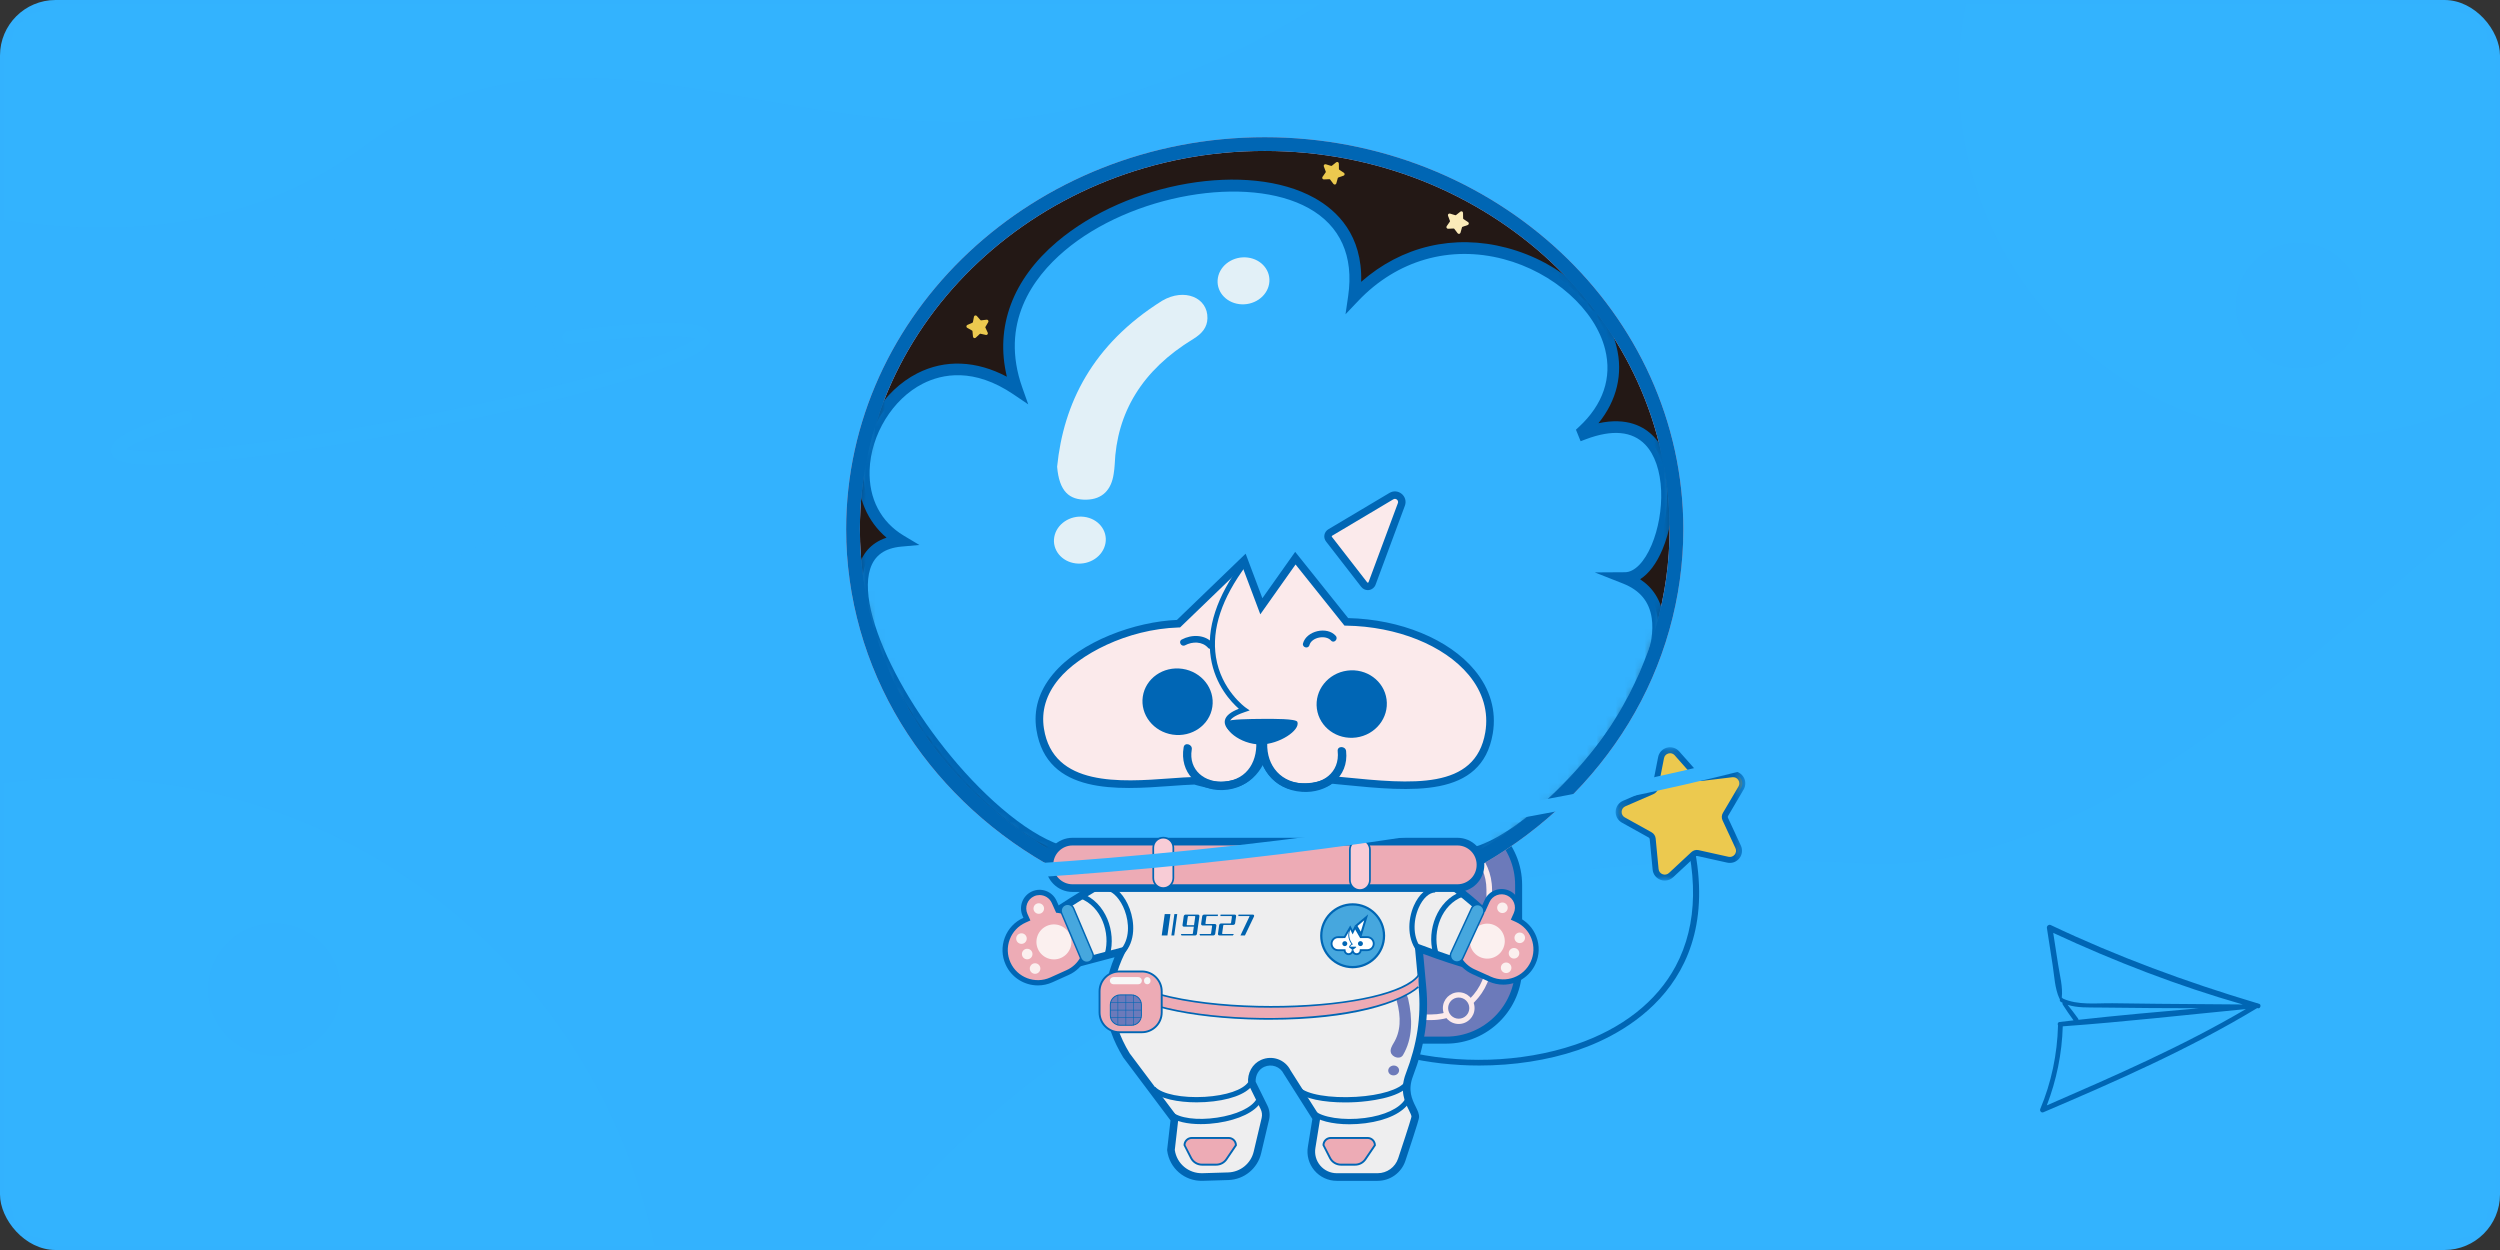 <?xml version="1.0" encoding="UTF-8"?>
<svg width="260px" height="130px" viewBox="0 0 260 130" version="1.1" xmlns="http://www.w3.org/2000/svg" xmlns:xlink="http://www.w3.org/1999/xlink">
    <rect x="0" y="0" width="260" height="130" fill="#333333" stroke="none"/>
    <!-- Generator: Sketch 60 (88103) - https://sketch.com -->
    <title>dcsx_toast_gncj</title>
    <desc>Created with Sketch.</desc>
    <defs>
        <rect id="path-1" x="0" y="0" width="260" height="130" rx="5.778"></rect>
        <polygon id="path-3" points="0.129 0.101 13.616 0.101 13.616 13.972 0.129 13.972"></polygon>
        <path d="M40.948,0.104 C17.329,1.214 -0.903,20.028 0.227,42.128 L0.227,42.128 C1.356,64.227 21.42,81.242 45.039,80.132 L45.039,80.132 C68.658,79.022 86.89,60.207 85.76,38.108 L85.76,38.108 C84.666,16.693 65.793,0.051 43.132,0.052 L43.132,0.052 C42.408,0.052 41.679,0.069 40.948,0.104" id="path-5"></path>
        <path d="M40.948,0.104 C17.329,1.214 -0.903,20.028 0.227,42.128 L0.227,42.128 C1.356,64.227 21.42,81.242 45.039,80.132 L45.039,80.132 C68.658,79.022 86.89,60.207 85.76,38.108 L85.76,38.108 C84.666,16.693 65.793,0.051 43.132,0.052 L43.132,0.052 C42.408,0.052 41.679,0.069 40.948,0.104 L40.948,0.104 Z" id="path-7"></path>
        <polygon id="path-9" points="0 108.682 93.513 108.682 93.513 0.144 0 0.144"></polygon>
    </defs>
    <g id="zoocreator" stroke="none" stroke-width="1" fill="none" fill-rule="evenodd">
        <g id="项目投稿-网盘链接-注意事项" transform="translate(-385, -1110)">
            <g id="Group-27" transform="translate(0, 1017)">
                <g id="Group-71" transform="translate(385, 93)">
                    <g id="Group-5">
                        <g id="Group">
                            <g id="dcsx_toast_gncj">
                                <mask id="mask-2" fill="white">
                                    <use xlink:href="#path-1"></use>
                                </mask>
                                <use id="Mask" fill="#33B2FE" opacity="0.1" xlink:href="#path-1"></use>
                                <path d="M-2.889,139.258 C37.775,162.703 67.663,160.926 86.776,133.925 C115.445,93.424 161.483,87.916 193.592,89.754 C225.7,91.591 255.823,49.113 272.657,43.594 C283.88,39.915 284.635,75.167 274.924,149.352 L-2.889,149.352 L-2.889,139.258 Z" id="Path-2" fill="#33B2FE" opacity="0.1" mask="url(#mask-2)"></path>
                                <path d="M40.806,23.833 C50.578,23.833 58.5,31.755 58.5,41.528 C58.5,51.3 50.578,59.222 40.806,59.222 C31.033,59.222 23.111,51.3 23.111,41.528 C23.111,31.755 31.033,23.833 40.806,23.833 Z M46.944,44.056 C44.95,44.056 43.333,45.672 43.333,47.667 C43.333,49.661 44.95,51.278 46.944,51.278 C48.939,51.278 50.556,49.661 50.556,47.667 C50.556,45.672 48.939,44.056 46.944,44.056 Z" id="Combined-Shape" fill="#33B2FE" opacity="0.2" mask="url(#mask-2)"></path>
                                <path d="M19.325,38.887 C14.592,39.44 11.727,40.163 11.727,40.954 C11.727,42.696 25.631,44.109 42.782,44.109 C59.934,44.109 73.838,42.696 73.838,40.954 C73.838,39.86 68.359,38.897 60.038,38.331" id="Path" stroke="#33B2FE" stroke-width="1.444" opacity="0.1" stroke-linecap="round" stroke-linejoin="round" mask="url(#mask-2)" transform="translate(42.782, 41.22) rotate(-11) translate(-42.782, -41.22) "></path>
                                <path d="M241.222,-29.611 C261.964,-29.611 278.778,-12.797 278.778,7.944 C278.778,28.686 261.964,45.5 241.222,45.5 C220.481,45.5 203.667,28.686 203.667,7.944 C203.667,-12.797 220.481,-29.611 241.222,-29.611 Z M239.056,25.278 C235.466,25.278 232.556,28.188 232.556,31.778 C232.556,35.368 235.466,38.278 239.056,38.278 C242.645,38.278 245.556,35.368 245.556,31.778 C245.556,28.188 242.645,25.278 239.056,25.278 Z" id="Combined-Shape" fill="#33B2FE" opacity="0.1" mask="url(#mask-2)"></path>
                                <path d="M8.306,80.889 C42.01,80.889 69.333,108.212 69.333,141.917 C69.333,175.621 42.01,202.944 8.306,202.944 C-25.399,202.944 -52.722,175.621 -52.722,141.917 C-52.722,108.212 -25.399,80.889 8.306,80.889 Z M28.528,96.056 C24.738,96.056 21.667,99.127 21.667,102.917 C21.667,106.706 24.738,109.778 28.528,109.778 C32.317,109.778 35.389,106.706 35.389,102.917 C35.389,99.127 32.317,96.056 28.528,96.056 Z" id="Combined-Shape" fill="#33B2FE" opacity="0.1" mask="url(#mask-2)"></path>
                                <g id="Group-205" mask="url(#mask-2)">
                                    <g transform="translate(88, 14)">
                                        <g id="Group-24" transform="translate(0, 0.125)">
                                            <path d="M62.395,94.049 L54.338,94.049 C50.173,94.049 46.796,90.673 46.796,86.508 L46.796,77.912 C46.796,73.747 50.173,70.371 54.338,70.371 L62.395,70.371 C66.56,70.371 69.937,73.747 69.937,77.912 L69.937,86.508 C69.937,90.673 66.56,94.049 62.395,94.049" id="Fill-1" fill="#6C7ABA"></path>
                                            <path d="M54.338,70.736 C50.381,70.736 47.162,73.955 47.162,77.912 L47.162,86.508 C47.162,90.465 50.381,93.684 54.338,93.684 L62.395,93.684 C66.352,93.684 69.572,90.465 69.572,86.508 L69.572,77.912 C69.572,73.955 66.352,70.736 62.395,70.736 L54.338,70.736 Z M62.395,94.415 L54.338,94.415 C49.978,94.415 46.431,90.868 46.431,86.508 L46.431,77.912 C46.431,73.553 49.978,70.006 54.338,70.006 L62.395,70.006 C66.755,70.006 70.302,73.553 70.302,77.912 L70.302,86.508 C70.302,90.868 66.755,94.415 62.395,94.415 L62.395,94.415 Z" id="Fill-3" fill="#0066B4"></path>
                                            <path d="M60.855,91.67 L54.417,91.67 C51.089,91.67 48.391,88.972 48.391,85.644 L48.391,78.776 C48.391,75.448 51.089,72.75 54.417,72.75 L61.243,72.75 C64.357,72.75 66.882,75.274 66.882,78.388 L66.882,85.644 C66.882,88.972 64.184,91.67 60.855,91.67" id="Fill-5" fill="#6C7ABA"></path>
                                            <path d="M54.417,73.042 C51.255,73.042 48.683,75.614 48.683,78.776 L48.683,85.644 C48.683,88.806 51.255,91.378 54.417,91.378 L60.855,91.378 C64.017,91.378 66.59,88.806 66.59,85.644 L66.59,78.388 C66.59,75.44 64.191,73.042 61.243,73.042 L54.417,73.042 Z M60.855,91.962 L54.417,91.962 C50.933,91.962 48.099,89.128 48.099,85.644 L48.099,78.776 C48.099,75.292 50.933,72.458 54.417,72.458 L61.243,72.458 C64.513,72.458 67.173,75.119 67.173,78.388 L67.173,85.644 C67.173,89.128 64.339,91.962 60.855,91.962 L60.855,91.962 Z" id="Fill-7" fill="#FBEAEB"></path>
                                            <path d="M65.845,96.69 C63.203,96.69 60.551,96.395 58.059,95.798 C51.987,94.345 47.779,91.385 46.515,87.677 L47.104,87.476 C49.597,94.789 64.376,98.405 75.856,94.51 C80.701,92.867 84.303,90.045 86.274,86.349 C88.597,81.995 88.677,76.536 86.513,70.123 L87.103,69.924 C92.96,87.277 81.328,93.311 76.056,95.1 C72.945,96.154 69.404,96.69 65.845,96.69" id="Fill-9" fill="#0066B4"></path>
                                            <path d="M86.403,64.223 L88.514,66.612 C88.627,66.739 88.796,66.804 88.965,66.783 L92.13,66.398 C92.916,66.302 93.47,67.149 93.068,67.831 L91.449,70.577 C91.362,70.724 91.353,70.904 91.425,71.059 L92.77,73.95 C93.103,74.667 92.469,75.457 91.696,75.285 L88.584,74.593 C88.418,74.556 88.244,74.604 88.119,74.72 L85.785,76.892 C85.205,77.431 84.259,77.072 84.184,76.284 L83.879,73.11 C83.863,72.94 83.764,72.789 83.615,72.706 L80.828,71.158 C80.136,70.773 80.186,69.762 80.912,69.447 L83.836,68.177 C83.993,68.109 84.106,67.968 84.138,67.801 L84.75,64.672 C84.902,63.895 85.879,63.63 86.403,64.223" id="Fill-11" fill="#ECC94F"></path>
                                            <g id="Group-15" transform="translate(79.897, 63.487)">
                                                <mask id="mask-4" fill="white">
                                                    <use xlink:href="#path-3"></use>
                                                </mask>
                                                <g id="Clip-14"></g>
                                                <path d="M5.796,0.723 C5.738,0.723 5.68,0.731 5.621,0.747 C5.379,0.813 5.206,0.998 5.158,1.245 L4.546,4.373 C4.494,4.641 4.314,4.866 4.063,4.975 L1.139,6.245 C0.909,6.345 0.764,6.554 0.752,6.804 C0.74,7.054 0.863,7.277 1.082,7.399 L3.869,8.947 C4.108,9.08 4.266,9.321 4.292,9.593 L4.596,12.766 C4.62,13.016 4.774,13.218 5.008,13.307 C5.243,13.396 5.492,13.347 5.676,13.176 L8.01,11.005 C8.209,10.819 8.488,10.743 8.754,10.802 L11.867,11.494 C12.111,11.548 12.351,11.464 12.508,11.269 C12.665,11.073 12.696,10.821 12.59,10.594 L11.246,7.703 C11.131,7.455 11.145,7.167 11.284,6.932 L12.903,4.185 C13.03,3.969 13.024,3.715 12.887,3.506 C12.75,3.296 12.519,3.189 12.27,3.219 L9.106,3.604 C8.835,3.637 8.565,3.535 8.384,3.33 L6.272,0.942 C6.147,0.799 5.976,0.723 5.796,0.723 M5.24,13.972 C5.088,13.972 4.935,13.945 4.788,13.889 C4.334,13.716 4.023,13.309 3.977,12.826 L3.672,9.652 C3.666,9.584 3.626,9.524 3.567,9.491 L0.78,7.942 C0.356,7.706 0.107,7.259 0.13,6.774 C0.154,6.289 0.446,5.868 0.891,5.674 L3.815,4.404 C3.877,4.377 3.923,4.321 3.936,4.254 L4.548,1.125 C4.641,0.649 4.99,0.274 5.458,0.146 C5.927,0.019 6.417,0.166 6.739,0.53 L8.85,2.918 C8.895,2.969 8.963,2.995 9.03,2.987 L12.195,2.602 C12.676,2.542 13.141,2.759 13.408,3.165 C13.673,3.571 13.685,4.083 13.439,4.502 L11.82,7.248 C11.785,7.307 11.781,7.378 11.81,7.44 L13.154,10.331 C13.359,10.771 13.297,11.28 12.993,11.658 C12.689,12.037 12.205,12.206 11.732,12.101 L8.62,11.41 C8.553,11.395 8.484,11.414 8.433,11.46 L6.099,13.632 C5.86,13.855 5.553,13.972 5.24,13.972" id="Fill-13" fill="#0066B4" mask="url(#mask-4)"></path>
                                            </g>
                                            <path d="M69.341,83.82 L68.509,82.974 C64.072,78.019 60.168,76.088 57.56,74.898 L52.307,71.725 L38.063,71.901 L37.178,73.826 C32.499,72.909 18.761,82.78 18.761,82.78 L20.731,86.927 C20.731,86.927 25.281,85.711 28.622,84.833 C26.853,88.431 26.875,91.895 29.154,95.64 L34.144,102.285 L33.779,105.475 C33.986,107.118 35.407,108.334 37.062,108.284 L39.743,108.203 C41.196,108.159 42.439,107.145 42.772,105.73 L43.596,102.235 C43.691,101.833 43.643,101.411 43.461,101.04 L42.199,98.481 C42.121,97.647 42.543,96.812 43.307,96.469 C44.313,96.019 45.42,96.464 45.867,97.383 L48.902,102.164 L48.411,105.189 C48.135,106.807 49.382,108.285 51.024,108.285 L55.271,108.285 C56.413,108.285 57.425,107.557 57.785,106.473 C58.37,104.714 59.169,102.276 59.186,102.05 C59.243,101.273 57.667,100.033 58.579,97.66 C59.701,94.743 60.229,91.764 59.943,88.652 L59.56,84.487 C62.772,85.698 66.017,86.751 67.47,86.694 L69.341,83.82 Z" id="Fill-16" fill="#EEEEEF"></path>
                                            <path d="M46.213,97.188 L49.317,102.078 L48.803,105.252 C48.69,105.911 48.872,106.58 49.301,107.088 C49.73,107.597 50.358,107.889 51.024,107.889 L55.271,107.889 C56.244,107.889 57.103,107.27 57.409,106.348 C58.641,102.64 58.779,102.087 58.792,102.006 C58.8,101.884 58.661,101.603 58.527,101.332 C58.127,100.525 57.522,99.305 58.21,97.517 C59.377,94.481 59.815,91.593 59.548,88.688 L59.108,83.893 L59.7,84.116 C64.271,85.84 66.329,86.27 67.254,86.299 L68.835,83.871 L68.226,83.252 C63.605,78.091 59.566,76.249 57.396,75.259 L57.355,75.238 L52.198,72.122 L38.319,72.295 L37.408,74.275 L37.102,74.215 C35.285,73.858 31.592,75.271 26.42,78.298 C23.1,80.242 20.148,82.288 19.262,82.911 L20.947,86.459 C22.038,86.167 25.708,85.189 28.521,84.45 L29.36,84.229 L28.978,85.008 C27.203,88.617 27.364,91.926 29.482,95.418 L34.555,102.174 L34.178,105.471 C34.381,106.895 35.607,107.923 37.05,107.888 L39.731,107.807 C41.003,107.768 42.094,106.877 42.386,105.639 L43.211,102.144 C43.284,101.832 43.247,101.503 43.105,101.215 L41.811,98.591 L41.805,98.518 C41.708,97.478 42.246,96.51 43.145,96.108 C44.309,95.586 45.651,96.062 46.213,97.188 M55.271,108.682 L51.024,108.682 C50.124,108.682 49.275,108.287 48.695,107.6 C48.115,106.912 47.869,106.009 48.021,105.122 L48.486,102.249 L45.511,97.556 C45.143,96.802 44.247,96.483 43.469,96.831 C42.909,97.082 42.554,97.71 42.589,98.375 L43.816,100.865 C44.039,101.317 44.098,101.835 43.982,102.326 L43.158,105.821 C42.784,107.407 41.384,108.55 39.755,108.599 L37.074,108.68 C35.204,108.736 33.619,107.38 33.386,105.524 L33.38,105.477 L33.732,102.397 L28.815,95.846 C26.684,92.344 26.39,89.014 27.913,85.43 C24.693,86.278 20.833,87.309 20.833,87.309 L20.514,87.395 L18.261,82.652 L18.53,82.459 C19.084,82.06 31.907,72.892 36.941,73.391 L37.808,71.508 L52.415,71.327 L57.746,74.547 C61.043,76.053 64.665,78.087 68.804,82.71 L69.847,83.769 L67.69,87.083 L67.485,87.09 C66.258,87.14 63.747,86.462 60.013,85.08 L60.338,88.616 C60.616,91.645 60.162,94.649 58.95,97.802 C58.387,99.265 58.858,100.216 59.237,100.98 C59.436,101.38 59.607,101.726 59.581,102.079 C59.573,102.182 59.557,102.396 58.162,106.598 C57.748,107.844 56.586,108.682 55.271,108.682" id="Fill-18" fill="#0066B4"></path>
                                            <path d="M21.06,75.021 L66.007,75.021 C78.214,67.964 86.351,55.334 86.351,40.922 C86.351,18.796 67.181,0.859 43.533,0.859 C19.886,0.859 0.715,18.796 0.715,40.922 C0.715,55.334 8.853,67.964 21.06,75.021" id="Fill-20" fill="#231815"></path>
                                            <path d="M21.252,74.306 L65.814,74.306 C71.738,70.845 76.691,66.025 80.146,60.357 C83.738,54.464 85.636,47.744 85.636,40.921 C85.636,19.225 66.749,1.574 43.533,1.574 C20.318,1.574 1.43,19.225 1.43,40.921 C1.43,47.744 3.329,54.464 6.92,60.357 C10.375,66.025 15.328,70.845 21.252,74.306 L21.252,74.306 Z M66.199,75.737 L20.868,75.737 L20.702,75.64 C14.498,72.054 9.31,67.026 5.699,61.102 C1.971,54.984 2.69014429e-05,48.007 2.69014429e-05,40.921 C2.69014429e-05,18.437 19.529,0.144 43.533,0.144 C67.538,0.144 87.067,18.437 87.067,40.921 C87.067,48.006 85.096,54.984 81.368,61.102 C77.756,67.026 72.569,72.054 66.365,75.64 L66.199,75.737 Z" id="Fill-22" fill="#EDABB5"></path>
                                        </g>
                                        <g id="Group-31" transform="translate(0.538, 0.932)">
                                            <g id="Group-27">
                                                <mask id="mask-6" fill="white">
                                                    <use xlink:href="#path-5"></use>
                                                </mask>
                                                <g id="Clip-26"></g>
                                                <path d="M26.75,73.522 C26.763,73.921 25.716,73.865 25.904,74.218 L62.311,74.218 C62.407,74.064 62.487,73.907 62.539,73.745 C69.171,76.449 92.634,49.989 80.474,45.188 C85.682,45.155 88.294,25.618 76.187,30.175 L76.082,29.917 C87.517,19.344 65.255,2.29 52.274,15.944 C55.294,-4.823 9.852,4.806 17.206,25.579 C5.055,17.347 -4.292,35.667 5.156,41.307 C-8.512,42.539 15.964,78.906 26.75,73.522" id="Fill-25" fill="#33B2FE" mask="url(#mask-6)"></path>
                                            </g>
                                            <g id="Group-30">
                                                <mask id="mask-8" fill="white">
                                                    <use xlink:href="#path-7"></use>
                                                </mask>
                                                <g id="Clip-29"></g>
                                                <path d="M27.356,73.608 L61.942,73.608 C61.948,73.591 61.954,73.575 61.959,73.558 L62.161,72.933 L62.769,73.181 C64.189,73.76 66.943,72.613 70.138,70.114 C73.491,67.491 76.991,63.67 79.499,59.891 C82.289,55.691 83.618,51.951 83.243,49.361 C82.992,47.631 82.013,46.451 80.25,45.755 L77.322,44.599 L80.47,44.579 C81.453,44.573 82.485,43.515 83.23,41.75 C83.933,40.084 84.294,38.03 84.221,36.114 C84.141,34.043 83.553,32.336 82.565,31.308 C81.215,29.904 79.141,29.714 76.402,30.746 L75.845,30.955 L75.36,29.756 L75.669,29.47 C78.188,27.14 79.131,24.351 78.396,21.402 C77.36,17.243 73.017,13.383 67.834,12.015 C62.254,10.543 56.743,12.128 52.715,16.364 L51.395,17.753 L51.671,15.857 C52.275,11.702 50.853,8.54 47.559,6.713 C41.191,3.181 29.094,5.293 22.179,11.145 C18.867,13.948 15.415,18.692 17.781,25.376 L18.4,27.123 L16.865,26.083 C12.744,23.292 9.457,23.939 7.425,24.974 C4.298,26.565 2.027,30.258 1.902,33.952 C1.802,36.925 3.069,39.352 5.469,40.784 L7.08,41.746 L5.211,41.914 C3.473,42.071 2.41,42.829 1.962,44.232 C0.323,49.359 7.22,61.925 15.628,69.131 C20.031,72.906 23.885,74.271 26.478,72.977 L27.328,72.553 L27.359,73.502 C27.36,73.539 27.359,73.574 27.356,73.608 L27.356,73.608 Z M62.65,74.827 L25.539,74.827 L25.413,74.592 C22.523,75.09 18.908,73.548 14.835,70.057 C10.894,66.679 6.874,61.673 4.082,56.664 C2.332,53.524 -0.421,47.686 0.801,43.861 C1.137,42.81 1.907,41.562 3.662,40.987 C1.659,39.286 0.588,36.777 0.684,33.911 C0.825,29.728 3.312,25.7 6.872,23.888 C9.743,22.426 12.999,22.563 16.176,24.247 C14.936,19.075 16.753,14.141 21.392,10.215 C28.773,3.969 41.276,1.834 48.15,5.647 C50.526,6.965 53.166,9.526 53.024,14.377 C57.23,10.679 62.655,9.388 68.145,10.837 C73.827,12.336 78.422,16.464 79.579,21.108 C80.284,23.938 79.617,26.719 77.698,29.087 C80.669,28.439 82.442,29.421 83.443,30.463 C85.998,33.121 85.911,38.53 84.352,42.224 C83.738,43.68 82.934,44.738 82.036,45.31 C83.396,46.21 84.206,47.508 84.449,49.186 C84.985,52.888 82.605,57.417 80.515,60.566 C77.937,64.447 74.339,68.375 70.889,71.074 C66.795,74.276 64.315,74.768 62.867,74.476 C62.855,74.498 62.842,74.519 62.829,74.54 L62.65,74.827 Z" id="Fill-28" fill="#0066B4" mask="url(#mask-8)"></path>
                                            </g>
                                        </g>
                                        <g id="Group-204" transform="translate(0, 0.125)">
                                            <path d="M21.94,34.413 C22.607,27.844 25.581,21.722 32.866,17.151 C35.187,15.793 37.624,16.827 37.574,18.977 C37.553,19.913 37.022,20.567 36.095,21.131 C30.772,24.372 28.14,28.785 27.926,34.22 C27.915,34.524 27.868,34.828 27.826,35.132 C27.585,36.859 26.61,37.797 25.017,37.84 C23.189,37.89 22.157,36.973 21.94,34.413" id="Fill-32" fill="#E2F0F7"></path>
                                            <path d="M43.986,15.412 C43.746,16.75 42.36,17.687 40.89,17.505 C39.42,17.323 38.423,16.092 38.663,14.753 C38.903,13.416 40.289,12.478 41.759,12.66 C43.229,12.842 44.226,14.074 43.986,15.412" id="Fill-34" fill="#E2F0F7"></path>
                                            <path d="M26.968,42.376 C26.728,43.714 25.342,44.651 23.872,44.469 C22.402,44.287 21.405,43.055 21.645,41.718 C21.885,40.379 23.271,39.442 24.741,39.624 C26.211,39.806 27.208,41.038 26.968,42.376" id="Fill-36" fill="#E2F0F7"></path>
                                            <path d="M35.946,104.222 L39.777,104.222 C40.196,104.222 40.535,104.562 40.535,104.98 L39.545,106.439 C39.306,106.79 38.909,107.001 38.484,107.001 L37.012,107.001 C36.533,107.001 36.094,106.733 35.873,106.307 L35.188,104.98 C35.188,104.562 35.527,104.222 35.946,104.222" id="Fill-38" fill="#EDABB5"></path>
                                            <path d="M35.289,104.957 L35.964,106.261 C36.167,106.655 36.569,106.899 37.012,106.899 L38.484,106.899 C38.876,106.899 39.241,106.706 39.461,106.382 L40.433,104.95 C40.418,104.602 40.129,104.324 39.777,104.324 L35.946,104.324 C35.591,104.324 35.302,104.605 35.289,104.957 M38.484,107.102 L37.012,107.102 C36.493,107.102 36.022,106.815 35.784,106.354 L35.087,104.98 C35.087,104.507 35.472,104.121 35.946,104.121 L39.777,104.121 C40.251,104.121 40.637,104.507 40.637,104.98 L40.637,105.011 L39.629,106.496 C39.371,106.875 38.943,107.102 38.484,107.102" id="Fill-40" fill="#0066B4"></path>
                                            <path d="M50.398,104.222 L54.23,104.222 C54.648,104.222 54.988,104.562 54.988,104.98 L53.997,106.439 C53.758,106.79 53.361,107.001 52.936,107.001 L51.465,107.001 C50.985,107.001 50.546,106.733 50.326,106.307 L49.64,104.98 C49.64,104.562 49.979,104.222 50.398,104.222" id="Fill-42" fill="#EDABB5"></path>
                                            <path d="M49.742,104.957 L50.416,106.261 C50.619,106.655 51.021,106.899 51.465,106.899 L52.937,106.899 C53.328,106.899 53.693,106.706 53.913,106.382 L54.886,104.95 C54.87,104.602 54.582,104.324 54.229,104.324 L50.398,104.324 C50.044,104.324 49.754,104.605 49.742,104.957 M52.937,107.102 L51.465,107.102 C50.945,107.102 50.475,106.815 50.236,106.354 L49.539,104.98 C49.539,104.507 49.924,104.121 50.398,104.121 L54.229,104.121 C54.703,104.121 55.089,104.507 55.089,104.98 L55.089,105.011 L54.081,106.496 C53.823,106.875 53.395,107.102 52.937,107.102" id="Fill-44" fill="#0066B4"></path>
                                            <path d="M52.015,50.547 L46.719,43.925 L43.18,48.927 L41.388,44.159 L34.566,50.737 C28.41,50.934 19.116,55.029 20.181,61.719 C21.38,69.259 31.175,67.209 36.252,67.073 C36.288,67.072 37.624,67.502 38.708,67.57 C39.454,67.618 40.283,67.402 40.283,67.402 C42.635,66.903 43.347,64.404 43.347,64.404 C43.852,66.062 45.014,67.527 47.022,67.699 C49.306,67.896 50.407,66.973 50.407,66.973 C57.753,67.673 65.713,68.902 66.859,62.099 C67.954,55.602 60.523,50.683 52.015,50.547" id="Fill-46" fill="#FBEAEB"></path>
                                            <path d="M43.334,63.005 L43.725,64.288 C44.044,65.336 44.901,67.12 47.056,67.306 C49.125,67.483 50.146,66.676 50.156,66.668 L50.281,66.566 L50.445,66.579 C50.885,66.621 51.327,66.665 51.77,66.709 C58.806,67.406 65.453,68.065 66.47,62.033 C66.826,59.915 66.229,57.852 64.743,56.065 C62.184,52.99 57.305,51.027 52.009,50.942 L51.823,50.939 L46.738,44.582 L43.073,49.764 L41.23,44.861 L34.73,51.127 L34.578,51.132 C29.161,51.305 24.202,53.967 22.104,56.507 C20.795,58.091 20.279,59.824 20.571,61.657 C21.534,67.715 28.556,67.203 33.683,66.829 C34.605,66.762 35.476,66.698 36.241,66.678 C36.308,66.676 36.336,66.684 36.496,66.729 C36.84,66.826 37.886,67.122 38.733,67.176 C39.404,67.219 40.176,67.022 40.184,67.02 C42.296,66.571 42.96,64.318 42.967,64.295 L43.334,63.005 Z M47.647,68.122 C47.439,68.122 47.219,68.113 46.988,68.093 C45.374,67.955 44.079,67.005 43.328,65.446 C42.87,66.29 41.968,67.449 40.365,67.789 C40.346,67.794 39.483,68.016 38.683,67.965 C37.752,67.906 36.683,67.603 36.281,67.49 C36.252,67.482 36.228,67.475 36.209,67.469 C35.473,67.491 34.631,67.552 33.741,67.617 C28.308,68.013 20.868,68.556 19.79,61.781 C19.461,59.714 20.035,57.77 21.494,56.004 C24.381,52.51 30.136,50.526 34.4,50.347 L41.546,43.457 L43.288,48.09 L46.699,43.268 L52.208,50.156 C57.656,50.287 62.68,52.349 65.351,55.56 C66.989,57.529 67.645,59.813 67.249,62.165 C66.11,68.925 58.78,68.198 51.692,67.496 C51.299,67.457 50.907,67.418 50.517,67.38 C50.175,67.608 49.225,68.122 47.647,68.122 L47.647,68.122 Z" id="Fill-48" fill="#0066B4"></path>
                                            <path d="M46.93,60.955 C47.229,61.83 45.05,63.278 43.135,63.297 C40.92,63.318 39.001,61.56 39.65,60.901 C39.879,60.668 42.074,60.649 43.23,60.64 C44.385,60.63 46.811,60.61 46.93,60.955" id="Fill-50" fill="#0066B4"></path>
                                            <path d="M39.786,61.815 C39.443,61.456 39.312,61.1 39.397,60.755 C39.507,60.308 39.969,59.931 40.839,59.585 C40.068,58.912 38.382,57.151 37.929,54.306 C37.441,51.235 38.542,47.879 41.202,44.33 L41.632,44.653 C39.065,48.076 37.998,51.293 38.459,54.212 C38.998,57.631 41.509,59.437 41.534,59.455 L41.967,59.76 L41.465,59.929 C40.222,60.347 39.963,60.707 39.919,60.884 C39.881,61.038 39.967,61.227 40.174,61.444 L39.786,61.815 Z" id="Fill-52" fill="#0066B4"></path>
                                            <path d="M42.949,62.722 C42.617,65.614 44.448,68.022 47.409,68.227 C49.971,68.404 52.292,66.708 51.996,63.989 C51.935,63.434 51.058,63.428 51.119,63.989 C51.364,66.235 49.525,67.521 47.409,67.35 C44.897,67.146 43.549,65.135 43.825,62.722 C43.89,62.162 43.013,62.167 42.949,62.722" id="Fill-54" fill="#0066B4"></path>
                                            <path d="M35.099,63.588 C34.652,66.194 36.548,68.125 39.155,68.044 C42.137,67.952 43.844,65.454 43.49,62.622 C43.421,62.069 42.544,62.062 42.614,62.622 C42.897,64.891 41.791,66.953 39.352,67.157 C37.311,67.328 35.577,65.964 35.944,63.821 C36.039,63.269 35.194,63.032 35.099,63.588" id="Fill-56" fill="#0066B4"></path>
                                            <path d="M48.181,52.967 C48.408,52.134 49.885,51.865 50.431,52.495 C50.723,52.831 51.211,52.34 50.92,52.005 C50.027,50.976 47.872,51.47 47.514,52.783 C47.397,53.214 48.064,53.397 48.181,52.967" id="Fill-58" fill="#0066B4"></path>
                                            <path d="M35.249,52.985 C36.004,52.58 37.029,52.565 37.637,53.246 C37.935,53.579 38.422,53.088 38.126,52.757 C37.31,51.843 35.916,51.843 34.9,52.388 C34.507,52.599 34.856,53.196 35.249,52.985" id="Fill-60" fill="#0066B4"></path>
                                            <path d="M56.705,37.472 L50.344,41.256 C50.101,41.401 50.039,41.726 50.213,41.95 L53.88,46.677 C54.106,46.969 54.566,46.898 54.695,46.552 L57.743,38.337 C57.978,37.703 57.286,37.126 56.705,37.472" id="Fill-62" fill="#FBEAEB"></path>
                                            <path d="M57.071,37.757 C57.021,37.757 56.964,37.77 56.904,37.806 L56.903,37.806 L50.543,41.59 C50.516,41.606 50.507,41.629 50.504,41.646 C50.5,41.663 50.501,41.688 50.52,41.712 L54.187,46.438 C54.212,46.47 54.243,46.474 54.265,46.47 C54.287,46.466 54.316,46.454 54.33,46.416 L57.379,38.202 C57.454,38 57.323,37.871 57.281,37.836 C57.253,37.812 57.176,37.757 57.071,37.757 M54.253,47.247 C53.989,47.247 53.737,47.126 53.573,46.915 L49.906,42.188 C49.755,41.994 49.695,41.743 49.74,41.501 C49.787,41.259 49.934,41.048 50.146,40.922 L56.506,37.138 C56.914,36.895 57.414,36.935 57.778,37.239 C58.143,37.543 58.272,38.027 58.107,38.472 L55.059,46.687 C54.95,46.979 54.691,47.19 54.383,47.237 C54.339,47.244 54.296,47.247 54.253,47.247" id="Fill-64" fill="#0066B4"></path>
                                            <path d="M56.202,58.609 C56.461,60.529 55.049,62.304 53.047,62.574 C51.046,62.844 49.214,61.506 48.955,59.586 C48.697,57.666 50.109,55.891 52.11,55.621 C54.111,55.351 55.943,56.689 56.202,58.609" id="Fill-66" fill="#0066B5"></path>
                                            <path d="M38.084,59.391 C37.804,61.281 35.957,62.572 33.96,62.276 C31.963,61.98 30.571,60.208 30.851,58.319 C31.131,56.429 32.978,55.137 34.975,55.434 C36.972,55.73 38.364,57.502 38.084,59.391" id="Fill-68" fill="#0066B5"></path>
                                            <path d="M24.695,85.392 L22.704,80.696 C22.484,80.625 22.258,80.569 22.027,80.543 L21.631,79.665 C21.254,78.829 20.271,78.457 19.436,78.834 C18.6,79.21 18.227,80.193 18.604,81.029 L18.8,81.463 L18.541,81.58 C16.827,82.352 16.065,84.366 16.836,86.08 L16.836,86.08 C17.608,87.793 19.623,88.556 21.337,87.784 L23.046,87.014 C23.802,86.673 24.359,86.084 24.695,85.392" id="Fill-70" fill="#EDABB5"></path>
                                            <path d="M20.116,78.961 C19.925,78.961 19.732,79 19.548,79.083 C18.851,79.397 18.54,80.22 18.854,80.917 L19.162,81.6 L18.653,81.83 C17.891,82.173 17.309,82.792 17.013,83.574 C16.717,84.355 16.743,85.205 17.086,85.967 C17.795,87.54 19.651,88.243 21.224,87.535 L22.933,86.764 C23.56,86.482 24.063,86.006 24.393,85.381 L22.502,80.92 C22.321,80.868 22.154,80.833 21.996,80.815 L21.841,80.798 L21.381,79.778 C21.15,79.265 20.644,78.961 20.116,78.961 M19.944,88.358 C18.542,88.358 17.199,87.552 16.587,86.192 C16.183,85.297 16.153,84.298 16.501,83.38 C16.848,82.461 17.533,81.733 18.428,81.33 L18.437,81.326 L18.354,81.141 C17.916,80.169 18.351,79.022 19.323,78.584 C20.295,78.146 21.442,78.58 21.881,79.552 L22.214,80.293 C22.396,80.323 22.585,80.37 22.788,80.436 L22.908,80.474 L24.996,85.399 L24.941,85.511 C24.556,86.306 23.94,86.912 23.158,87.263 L21.449,88.034 C20.961,88.254 20.448,88.358 19.944,88.358" id="Fill-72" fill="#0066B4"></path>
                                            <path d="M20.582,80.371 C20.576,80.675 20.327,80.916 20.023,80.911 C19.72,80.906 19.478,80.656 19.483,80.353 C19.488,80.05 19.738,79.808 20.042,79.813 C20.345,79.818 20.587,80.068 20.582,80.371" id="Fill-74" fill="#FBF0EF"></path>
                                            <path d="M18.781,83.497 C18.776,83.8 18.526,84.042 18.223,84.037 C17.92,84.032 17.678,83.782 17.683,83.478 C17.688,83.175 17.938,82.933 18.242,82.938 C18.545,82.944 18.787,83.194 18.781,83.497" id="Fill-76" fill="#FBF0EF"></path>
                                            <path d="M19.378,85.105 C19.373,85.408 19.123,85.65 18.82,85.645 C18.517,85.64 18.275,85.39 18.28,85.087 C18.285,84.783 18.535,84.542 18.838,84.547 C19.142,84.552 19.384,84.802 19.378,85.105" id="Fill-78" fill="#FBF0EF"></path>
                                            <path d="M20.197,86.613 C20.192,86.916 19.942,87.158 19.638,87.152 C19.335,87.147 19.093,86.897 19.098,86.594 C19.104,86.291 19.353,86.049 19.657,86.054 C19.96,86.059 20.202,86.309 20.197,86.613" id="Fill-80" fill="#FBF0EF"></path>
                                            <path d="M20.857,82.176 C21.771,81.761 22.85,82.165 23.266,83.08 C23.681,83.995 23.277,85.074 22.362,85.489 C21.447,85.905 20.368,85.501 19.952,84.586 C19.537,83.671 19.942,82.592 20.857,82.176" id="Fill-82" fill="#FBF0EF"></path>
                                            <path d="M63.591,85.312 L65.582,80.617 C65.802,80.545 66.028,80.49 66.259,80.464 L66.655,79.586 C67.032,78.75 68.015,78.377 68.85,78.754 C69.686,79.131 70.059,80.114 69.682,80.95 L69.486,81.384 L69.745,81.5 C71.459,82.272 72.221,84.287 71.45,86.001 C70.678,87.714 68.663,88.477 66.949,87.705 L65.24,86.935 C64.484,86.594 63.927,86.005 63.591,85.312" id="Fill-84" fill="#EDABB5"></path>
                                            <path d="M63.893,85.302 C64.223,85.926 64.726,86.403 65.352,86.685 L67.062,87.455 C68.635,88.164 70.491,87.461 71.2,85.888 C71.543,85.126 71.569,84.276 71.273,83.494 C70.977,82.713 70.395,82.093 69.633,81.75 L69.124,81.521 L69.432,80.837 C69.746,80.14 69.435,79.318 68.738,79.004 C68.4,78.852 68.024,78.84 67.678,78.971 C67.331,79.102 67.057,79.361 66.905,79.698 L66.445,80.718 L66.29,80.736 C66.131,80.754 65.965,80.788 65.784,80.841 L63.893,85.302 Z M68.342,88.279 C67.837,88.279 67.325,88.175 66.837,87.955 L65.127,87.184 C64.346,86.833 63.73,86.226 63.345,85.432 L63.29,85.32 L65.378,80.395 L65.497,80.356 C65.701,80.29 65.89,80.243 66.072,80.213 L66.405,79.473 C66.618,79.002 67,78.642 67.484,78.459 C67.967,78.276 68.492,78.292 68.963,78.504 C69.935,78.942 70.37,80.09 69.932,81.062 L69.849,81.247 L69.858,81.251 C70.753,81.654 71.438,82.382 71.785,83.3 C72.133,84.219 72.103,85.218 71.699,86.113 C71.087,87.472 69.744,88.279 68.342,88.279 L68.342,88.279 Z" id="Fill-86" fill="#0066B4"></path>
                                            <path d="M67.704,80.292 C67.71,80.595 67.959,80.837 68.263,80.832 C68.566,80.827 68.808,80.577 68.803,80.273 C68.798,79.97 68.548,79.728 68.244,79.734 C67.941,79.739 67.699,79.989 67.704,80.292" id="Fill-88" fill="#FBF0EF"></path>
                                            <path d="M69.505,83.418 C69.51,83.721 69.76,83.963 70.063,83.957 C70.366,83.952 70.608,83.702 70.603,83.399 C70.598,83.096 70.348,82.854 70.044,82.859 C69.741,82.864 69.499,83.114 69.505,83.418" id="Fill-90" fill="#FBF0EF"></path>
                                            <path d="M68.908,85.026 C68.913,85.329 69.163,85.571 69.466,85.566 C69.769,85.561 70.011,85.311 70.006,85.007 C70.001,84.704 69.751,84.462 69.448,84.467 C69.144,84.472 68.902,84.722 68.908,85.026" id="Fill-92" fill="#FBF0EF"></path>
                                            <path d="M68.089,86.533 C68.094,86.836 68.344,87.078 68.648,87.073 C68.951,87.068 69.193,86.818 69.187,86.515 C69.182,86.211 68.932,85.97 68.629,85.975 C68.326,85.98 68.084,86.23 68.089,86.533" id="Fill-94" fill="#FBF0EF"></path>
                                            <path d="M67.429,82.097 C66.515,81.681 65.436,82.086 65.02,83.001 C64.605,83.916 65.009,84.995 65.924,85.41 C66.839,85.826 67.918,85.421 68.334,84.506 C68.749,83.591 68.344,82.513 67.429,82.097" id="Fill-96" fill="#FBF0EF"></path>
                                            <path d="M62.905,84.969 L65.041,80.341 C65.197,80.001 65.6,79.853 65.939,80.01 C66.278,80.167 66.426,80.569 66.269,80.908 L64.133,85.536 C63.976,85.875 63.574,86.023 63.235,85.866 C62.896,85.71 62.748,85.308 62.905,84.969" id="Fill-98" fill="#46A7DE"></path>
                                            <path d="M65.656,80.025 C65.429,80.025 65.212,80.154 65.111,80.373 L62.975,85.001 C62.908,85.146 62.902,85.309 62.957,85.459 C63.012,85.609 63.123,85.729 63.268,85.796 C63.568,85.934 63.924,85.803 64.063,85.503 L66.199,80.875 C66.266,80.73 66.272,80.567 66.217,80.417 C66.162,80.267 66.051,80.147 65.906,80.081 C65.825,80.043 65.74,80.025 65.656,80.025 M63.518,86.006 C63.412,86.006 63.305,85.984 63.203,85.937 C63.02,85.852 62.881,85.702 62.811,85.512 C62.741,85.324 62.75,85.119 62.834,84.936 L64.971,80.308 C65.145,79.931 65.594,79.765 65.971,79.94 C66.154,80.024 66.293,80.175 66.363,80.364 C66.432,80.552 66.424,80.757 66.34,80.94 L64.204,85.568 C64.076,85.843 63.803,86.006 63.518,86.006" id="Fill-100" fill="#0066B4"></path>
                                            <path d="M23.654,80.328 L25.644,85.02 C25.79,85.364 25.629,85.762 25.285,85.907 C24.941,86.053 24.544,85.893 24.398,85.549 L22.408,80.856 C22.262,80.513 22.423,80.115 22.767,79.969 C23.111,79.824 23.508,79.984 23.654,80.328" id="Fill-102" fill="#46A7DE"></path>
                                            <path d="M23.031,79.993 C22.951,79.993 22.872,80.009 22.797,80.041 C22.493,80.17 22.35,80.522 22.479,80.826 L24.47,85.518 C24.599,85.822 24.951,85.965 25.255,85.836 C25.559,85.707 25.701,85.355 25.573,85.051 L23.582,80.358 C23.52,80.211 23.404,80.097 23.255,80.037 C23.183,80.008 23.107,79.993 23.031,79.993 M25.022,86.039 C24.728,86.039 24.449,85.866 24.327,85.579 L22.337,80.887 C22.174,80.504 22.354,80.06 22.736,79.898 C22.922,79.819 23.127,79.818 23.313,79.893 C23.5,79.969 23.646,80.112 23.725,80.298 L25.715,84.99 C25.878,85.373 25.698,85.816 25.316,85.979 C25.22,86.019 25.12,86.039 25.022,86.039" id="Fill-104" fill="#0066B4"></path>
                                            <path d="M28.898,85.069 L28.494,84.698 C29.549,83.548 29.434,81.816 28.974,80.58 C28.55,79.439 27.792,78.588 27.131,78.51 L27.195,77.966 C28.079,78.07 28.979,79.021 29.487,80.389 C30.004,81.777 30.12,83.736 28.898,85.069" id="Fill-106" fill="#0066B4"></path>
                                            <path d="M36.881,102.783 C35.56,102.783 34.224,102.55 33.505,101.883 L33.877,101.482 C34.615,102.166 36.502,102.418 38.571,102.11 C40.585,101.81 42.154,101.078 42.666,100.2 L43.14,100.476 C42.537,101.51 40.859,102.323 38.652,102.652 C38.107,102.733 37.496,102.783 36.881,102.783" id="Fill-108" fill="#0066B4"></path>
                                            <path d="M36.459,100.519 C34.554,100.519 32.537,100.155 31.736,99.272 L32.142,98.904 C32.828,99.661 34.957,100.089 37.318,99.946 C39.522,99.811 41.246,99.227 41.815,98.42 L42.263,98.736 C41.59,99.69 39.754,100.346 37.351,100.492 C37.06,100.51 36.761,100.519 36.459,100.519" id="Fill-110" fill="#0066B4"></path>
                                            <path d="M51.897,100.528 C49.746,100.528 47.554,100.173 46.769,99.307 L47.175,98.939 C47.854,99.688 50.326,100.111 53.054,99.945 C55.57,99.792 57.556,99.182 58.114,98.392 L58.561,98.708 C57.568,100.115 54.12,100.429 53.087,100.492 C52.698,100.516 52.298,100.528 51.897,100.528" id="Fill-112" fill="#0066B4"></path>
                                            <path d="M52.334,102.8 C50.55,102.8 49.007,102.415 48.306,101.746 L48.684,101.35 C49.461,102.092 51.721,102.435 53.939,102.147 C55.976,101.884 57.544,101.153 58.133,100.194 L58.6,100.481 C57.915,101.596 56.242,102.401 54.01,102.691 C53.44,102.764 52.876,102.8 52.334,102.8" id="Fill-114" fill="#0066B4"></path>
                                            <path d="M27.44,85.136 L26.912,84.991 C27.481,82.917 26.575,80.136 24.317,79.301 L24.507,78.787 C27.047,79.726 28.074,82.828 27.44,85.136" id="Fill-116" fill="#0066B4"></path>
                                            <path d="M59.569,85.069 C58.295,83.679 58.386,81.556 59.04,80.068 C59.57,78.864 60.401,78.144 61.262,78.144 L61.262,78.692 C60.634,78.692 59.975,79.304 59.541,80.289 C58.959,81.614 58.866,83.491 59.973,84.698 L59.569,85.069 Z" id="Fill-118" fill="#0066B4"></path>
                                            <path d="M61.027,84.956 C60.393,82.648 61.42,79.547 63.96,78.607 L64.15,79.121 C61.892,79.956 60.985,82.737 61.555,84.811 L61.027,84.956 Z" id="Fill-120" fill="#0066B4"></path>
                                            <path d="M55.938,83.194 C55.938,84.996 54.477,86.457 52.675,86.457 C50.873,86.457 49.412,84.996 49.412,83.194 C49.412,81.392 50.873,79.931 52.675,79.931 C54.477,79.931 55.938,81.392 55.938,83.194" id="Fill-122" fill="#46A7DE"></path>
                                            <path d="M52.675,80.047 C50.94,80.047 49.528,81.459 49.528,83.194 C49.528,84.929 50.94,86.34 52.675,86.34 C54.41,86.34 55.822,84.929 55.822,83.194 C55.822,81.459 54.41,80.047 52.675,80.047 M52.675,86.574 C50.811,86.574 49.295,85.058 49.295,83.194 C49.295,81.33 50.811,79.814 52.675,79.814 C54.539,79.814 56.055,81.33 56.055,83.194 C56.055,85.058 54.539,86.574 52.675,86.574" id="Fill-124" fill="#0066B4"></path>
                                            <path d="M54.19,83.336 C54.19,83.336 54.19,83.336 54.19,83.336 L54.19,83.336 L53.512,83.337 L52.925,82.323 L52.677,82.835 L52.421,82.324 L51.837,83.339 L51.155,83.34 C50.782,83.342 50.481,83.645 50.482,84.019 C50.482,84.392 50.784,84.694 51.156,84.695 L51.838,84.695 C51.84,84.925 52.027,85.111 52.258,85.111 C52.488,85.11 52.675,84.924 52.676,84.693 L52.676,84.693 C52.678,84.924 52.865,85.11 53.096,85.11 C53.326,85.109 53.513,84.923 53.514,84.692 L54.192,84.692 L54.192,84.692 C54.566,84.691 54.869,84.387 54.869,84.013 C54.868,83.638 54.565,83.335 54.19,83.336" id="Fill-126" fill="#FFFFFF"></path>
                                            <path d="M51.935,84.597 L51.936,84.694 C51.937,84.87 52.081,85.013 52.257,85.013 L52.257,85.013 C52.433,85.012 52.577,84.869 52.578,84.693 L52.774,84.693 L52.774,84.694 L52.774,84.694 C52.774,84.697 52.774,84.699 52.774,84.702 C52.78,84.874 52.922,85.012 53.095,85.012 L53.095,85.012 C53.271,85.011 53.415,84.868 53.416,84.692 L53.416,84.595 L54.191,84.594 C54.511,84.593 54.771,84.333 54.771,84.013 C54.77,83.693 54.51,83.434 54.191,83.434 L54.19,83.434 L53.455,83.435 L52.933,82.532 L52.678,83.056 L52.415,82.531 L51.894,83.437 L51.155,83.438 C50.837,83.44 50.579,83.7 50.579,84.018 C50.58,84.336 50.839,84.596 51.157,84.597 L51.935,84.597 Z M52.257,85.209 C52.007,85.209 51.797,85.03 51.75,84.793 L51.156,84.793 C50.731,84.792 50.384,84.444 50.383,84.019 C50.383,83.593 50.729,83.244 51.154,83.242 L51.78,83.241 L52.427,82.117 L52.675,82.613 L52.918,82.115 L53.568,83.239 L54.19,83.238 L54.191,83.238 C54.618,83.238 54.966,83.585 54.967,84.013 C54.968,84.44 54.62,84.789 54.192,84.79 L53.602,84.79 C53.556,85.028 53.346,85.207 53.096,85.208 C52.927,85.206 52.77,85.123 52.676,84.994 C52.582,85.124 52.429,85.209 52.257,85.209 L52.257,85.209 Z" id="Fill-128" fill="#0066B5"></path>
                                            <path d="M51.6,84.015 C51.6,83.872 51.715,83.756 51.858,83.756 C52.001,83.755 52.118,83.871 52.118,84.014 C52.118,84.157 52.002,84.273 51.859,84.273 C51.716,84.274 51.6,84.158 51.6,84.015" id="Fill-130" fill="#0066B5"></path>
                                            <path d="M53.227,84.013 C53.227,83.87 53.343,83.754 53.486,83.753 C53.629,83.753 53.745,83.869 53.745,84.012 C53.746,84.155 53.63,84.271 53.487,84.271 C53.344,84.272 53.228,84.156 53.227,84.013" id="Fill-132" fill="#0066B5"></path>
                                            <path d="M53.001,84.328 L52.409,84.329 C52.469,84.202 52.585,84.113 52.71,84.088 C52.497,83.863 52.093,83.23 52.476,82.448 L52.476,82.393 C52.469,82.375 52.46,82.357 52.452,82.339 L52.436,82.339 C51.981,83.183 52.373,83.802 52.55,84.061 C52.45,84.092 52.333,84.237 52.301,84.357 C52.295,84.373 52.299,84.393 52.315,84.406 L52.645,84.665 C52.661,84.677 52.683,84.677 52.698,84.665 L53.028,84.405 C53.06,84.38 53.042,84.328 53.001,84.328" id="Fill-134" fill="#0066B5"></path>
                                            <polygon id="Fill-136" fill="#FFFFFF" points="54.086 81.277 53.044 82.153 53.554 83.037"></polygon>
                                            <path d="M53.183,82.178 L53.523,82.768 L53.878,81.593 L53.183,82.178 Z M53.586,83.308 L52.905,82.129 L54.294,80.961 L53.586,83.308 Z" id="Fill-138" fill="#0066B5"></path>
                                            <path d="M21.252,74.306 L65.814,74.306 C71.738,70.845 76.691,66.025 80.146,60.357 C83.738,54.464 85.636,47.744 85.636,40.921 C85.636,19.225 66.749,1.574 43.533,1.574 C20.318,1.574 1.43,19.225 1.43,40.921 C1.43,47.744 3.329,54.464 6.92,60.357 C10.375,66.025 15.328,70.845 21.252,74.306 L21.252,74.306 Z M66.199,75.737 L20.868,75.737 L20.702,75.64 C14.498,72.054 9.31,67.026 5.699,61.102 C1.971,54.984 2.69014429e-05,48.007 2.69014429e-05,40.921 C2.69014429e-05,18.437 19.529,0.144 43.533,0.144 C67.538,0.144 87.067,18.437 87.067,40.921 C87.067,48.006 85.096,54.984 81.368,61.102 C77.756,67.026 72.569,72.054 66.365,75.64 L66.199,75.737 Z" id="Fill-140" fill="#0066B4"></path>
                                            <g id="Group-150" transform="translate(34.703, 80.973)" fill="#0062AE">
                                                <path d="M1.476,1.125 L1.602,0.234 C1.604,0.217 1.599,0.202 1.588,0.19 C1.578,0.177 1.564,0.171 1.548,0.171 L0.898,0.171 C0.882,0.171 0.866,0.177 0.853,0.19 C0.84,0.202 0.832,0.217 0.83,0.234 L0.713,1.065 C0.71,1.082 0.714,1.095 0.724,1.108 C0.734,1.119 0.748,1.125 0.764,1.125 L1.476,1.125 Z M1.887,0.019 C1.936,0.019 1.975,0.036 2.004,0.069 C2.033,0.102 2.044,0.142 2.037,0.19 L1.78,2.022 C1.773,2.069 1.751,2.109 1.712,2.143 C1.674,2.176 1.63,2.193 1.581,2.193 L0.171,2.193 L0.111,2.041 L1.285,2.041 C1.301,2.041 1.317,2.034 1.331,2.022 C1.346,2.009 1.354,1.995 1.356,1.978 L1.455,1.277 L0.425,1.277 C0.378,1.277 0.339,1.261 0.311,1.227 C0.282,1.193 0.271,1.152 0.278,1.103 L0.406,0.19 C0.413,0.142 0.436,0.102 0.474,0.069 C0.512,0.036 0.555,0.019 0.602,0.019 L1.887,0.019 Z" id="Fill-142"></path>
                                                <path d="M3.355,1.217 C3.357,1.2 3.353,1.184 3.342,1.171 C3.331,1.158 3.315,1.152 3.295,1.152 L2.369,1.152 C2.32,1.152 2.28,1.135 2.25,1.1 C2.219,1.066 2.207,1.025 2.214,0.975 L2.325,0.193 C2.331,0.145 2.354,0.105 2.394,0.07 C2.435,0.036 2.48,0.019 2.528,0.019 L3.969,0.019 L3.947,0.171 L2.833,0.171 C2.815,0.171 2.799,0.177 2.785,0.19 C2.771,0.202 2.763,0.219 2.761,0.239 L2.664,0.931 C2.661,0.952 2.664,0.968 2.675,0.981 C2.685,0.994 2.698,1 2.716,1 L3.643,1 C3.694,1 3.734,1.017 3.764,1.05 C3.793,1.084 3.805,1.125 3.798,1.174 L3.68,2.014 C3.673,2.063 3.65,2.104 3.611,2.139 C3.572,2.173 3.527,2.19 3.476,2.19 L2.103,2.193 L2.043,2.038 L3.171,2.038 C3.191,2.038 3.208,2.031 3.222,2.019 C3.237,2.006 3.245,1.99 3.248,1.97 L3.355,1.217 Z" id="Fill-144"></path>
                                                <path d="M4.415,2.019 C4.426,2.031 4.441,2.038 4.457,2.038 L5.62,2.038 L5.511,2.193 L4.118,2.19 C4.067,2.19 4.027,2.172 3.999,2.137 C3.97,2.102 3.959,2.061 3.966,2.014 L4.091,1.117 C4.098,1.07 4.121,1.028 4.16,0.993 C4.198,0.958 4.242,0.94 4.293,0.94 L5.253,0.94 C5.269,0.94 5.285,0.934 5.3,0.921 C5.315,0.909 5.325,0.893 5.328,0.875 L5.417,0.237 C5.419,0.22 5.415,0.205 5.402,0.192 C5.391,0.178 5.377,0.171 5.361,0.171 L4.216,0.171 L4.238,0.019 L5.7,0.019 C5.751,0.019 5.791,0.036 5.82,0.069 C5.849,0.102 5.859,0.145 5.852,0.196 L5.751,0.915 C5.744,0.966 5.721,1.009 5.683,1.042 C5.644,1.076 5.6,1.092 5.549,1.092 L4.59,1.092 C4.574,1.092 4.558,1.099 4.543,1.111 C4.527,1.124 4.518,1.139 4.515,1.157 L4.4,1.973 C4.398,1.991 4.403,2.006 4.415,2.019" id="Fill-146"></path>
                                                <path d="M7.591,0.019 C7.649,0.019 7.69,0.04 7.713,0.081 C7.736,0.123 7.735,0.171 7.709,0.225 L6.767,2.193 L6.302,2.193 L7.244,0.211 C7.249,0.2 7.249,0.192 7.244,0.183 C7.239,0.175 7.23,0.171 7.219,0.171 L6.081,0.171 L6.102,0.019 L7.591,0.019 Z" id="Fill-148"></path>
                                            </g>
                                            <polygon id="Fill-151" fill="#0062AE" points="34.12 83.166 33.822 83.166 34.135 80.941 34.432 80.941"></polygon>
                                            <polygon id="Fill-153" fill="#0062AE" points="33.413 83.166 32.817 83.166 33.13 80.941 33.725 80.941"></polygon>
                                            <path d="M13.587,18.734 L13.964,19.16 C13.985,19.183 14.015,19.195 14.045,19.191 L14.61,19.122 C14.75,19.105 14.849,19.256 14.777,19.378 L14.488,19.868 C14.473,19.894 14.471,19.927 14.484,19.954 L14.724,20.471 C14.784,20.599 14.671,20.74 14.533,20.709 L13.977,20.586 C13.947,20.579 13.916,20.587 13.894,20.608 L13.477,20.996 C13.373,21.092 13.204,21.028 13.191,20.887 L13.137,20.321 C13.134,20.29 13.116,20.263 13.089,20.249 L12.592,19.972 C12.468,19.903 12.477,19.723 12.607,19.667 L13.129,19.44 C13.157,19.428 13.177,19.402 13.183,19.373 L13.292,18.814 C13.319,18.675 13.494,18.628 13.587,18.734" id="Fill-155" fill="#ECC94F"></path>
                                            <path d="M64.154,8.015 L64.165,8.584 C64.165,8.615 64.181,8.643 64.206,8.66 L64.681,8.974 C64.799,9.052 64.776,9.231 64.642,9.278 L64.104,9.463 C64.075,9.473 64.053,9.497 64.045,9.526 L63.893,10.075 C63.855,10.211 63.678,10.245 63.593,10.132 L63.25,9.677 C63.231,9.653 63.202,9.639 63.172,9.641 L62.603,9.666 C62.462,9.671 62.375,9.513 62.456,9.397 L62.782,8.931 C62.799,8.906 62.804,8.874 62.793,8.845 L62.593,8.312 C62.544,8.179 62.668,8.048 62.803,8.089 L63.348,8.255 C63.377,8.264 63.408,8.258 63.432,8.239 L63.878,7.885 C63.988,7.797 64.152,7.874 64.154,8.015" id="Fill-157" fill="#FBEBB9"></path>
                                            <path d="M51.239,2.886 L51.249,3.455 C51.25,3.485 51.265,3.514 51.29,3.531 L51.765,3.845 C51.883,3.923 51.86,4.102 51.727,4.148 L51.188,4.334 C51.16,4.344 51.138,4.367 51.13,4.397 L50.978,4.945 C50.94,5.081 50.762,5.115 50.677,5.002 L50.334,4.548 C50.316,4.524 50.286,4.51 50.256,4.511 L49.687,4.536 C49.546,4.542 49.459,4.384 49.54,4.268 L49.867,3.801 C49.884,3.776 49.888,3.744 49.877,3.716 L49.678,3.183 C49.628,3.05 49.752,2.919 49.888,2.96 L50.432,3.126 C50.461,3.135 50.493,3.129 50.516,3.11 L50.962,2.755 C51.073,2.667 51.236,2.745 51.239,2.886" id="Fill-159" fill="#ECC94F"></path>
                                            <path d="M63.566,78.238 L23.544,78.238 C22.217,78.238 21.141,77.162 21.141,75.835 L21.141,75.807 C21.141,74.48 22.217,73.404 23.544,73.404 L63.566,73.404 C64.893,73.404 65.969,74.48 65.969,75.807 L65.969,75.835 C65.969,77.162 64.893,78.238 63.566,78.238" id="Fill-161" fill="#EDABB5"></path>
                                            <path d="M23.544,73.803 C22.439,73.803 21.54,74.702 21.54,75.807 L21.54,75.835 C21.54,76.94 22.439,77.84 23.544,77.84 L63.566,77.84 C64.671,77.84 65.57,76.94 65.57,75.835 L65.57,75.807 C65.57,74.702 64.671,73.803 63.566,73.803 L23.544,73.803 Z M63.566,78.637 L23.544,78.637 C21.999,78.637 20.742,77.38 20.742,75.835 L20.742,75.807 C20.742,74.262 21.999,73.005 23.544,73.005 L63.566,73.005 C65.111,73.005 66.368,74.262 66.368,75.807 L66.368,75.835 C66.368,77.38 65.111,78.637 63.566,78.637 L63.566,78.637 Z" id="Fill-163" fill="#0066B4"></path>
                                            <path d="M31.939,77.194 L31.939,74.035 C31.939,73.458 32.407,72.991 32.983,72.991 L32.983,72.991 C33.56,72.991 34.027,73.458 34.027,74.035 L34.027,77.194 C34.027,77.771 33.56,78.238 32.983,78.238 L32.983,78.238 C32.407,78.238 31.939,77.771 31.939,77.194" id="Fill-165" fill="#F8CCD6"></path>
                                            <path d="M32.983,73.08 C32.457,73.08 32.029,73.508 32.029,74.035 L32.029,77.194 C32.029,77.721 32.457,78.149 32.983,78.149 C33.509,78.149 33.938,77.721 33.938,77.194 L33.938,74.035 C33.938,73.508 33.51,73.08 32.983,73.08 M32.983,78.328 C32.358,78.328 31.849,77.819 31.849,77.194 L31.849,74.035 C31.849,73.409 32.358,72.901 32.983,72.901 C33.608,72.901 34.117,73.409 34.117,74.035 L34.117,77.194 C34.117,77.819 33.608,78.328 32.983,78.328" id="Fill-167" fill="#0066B4"></path>
                                            <path d="M52.386,77.401 L52.386,74.241 C52.386,73.665 52.854,73.197 53.431,73.197 C54.007,73.197 54.475,73.665 54.475,74.241 L54.475,77.401 C54.475,77.978 54.007,78.445 53.431,78.445 C52.854,78.445 52.386,77.978 52.386,77.401" id="Fill-169" fill="#F8CCD6"></path>
                                            <path d="M53.431,73.287 C52.904,73.287 52.476,73.715 52.476,74.241 L52.476,77.401 C52.476,77.927 52.904,78.355 53.431,78.355 C53.957,78.355 54.385,77.927 54.385,77.401 L54.385,74.241 C54.385,73.715 53.957,73.287 53.431,73.287 M53.431,78.535 C52.805,78.535 52.297,78.026 52.297,77.401 L52.297,74.241 C52.297,73.616 52.805,73.108 53.431,73.108 C54.056,73.108 54.565,73.616 54.565,74.241 L54.565,77.401 C54.565,78.026 54.056,78.535 53.431,78.535" id="Fill-171" fill="#0066B4"></path>
                                            <path d="M65.08,90.719 C65.08,91.479 64.465,92.094 63.706,92.094 C62.947,92.094 62.331,91.479 62.331,90.719 C62.331,89.96 62.947,89.345 63.706,89.345 C64.465,89.345 65.08,89.96 65.08,90.719" id="Fill-173" fill="#6C7ABA"></path>
                                            <path d="M63.706,89.619 C63.099,89.619 62.605,90.112 62.605,90.719 C62.605,91.326 63.099,91.82 63.706,91.82 C64.313,91.82 64.807,91.326 64.807,90.719 C64.807,90.112 64.313,89.619 63.706,89.619 M63.706,92.368 C62.797,92.368 62.058,91.628 62.058,90.719 C62.058,89.81 62.797,89.071 63.706,89.071 C64.615,89.071 65.354,89.81 65.354,90.719 C65.354,91.628 64.615,92.368 63.706,92.368" id="Fill-175" fill="#FBEAEB"></path>
                                            <path d="M58.437,89.696 C58.93,91.826 58.921,93.892 57.906,95.612 C57.572,96.129 56.733,95.793 56.642,95.298 C56.557,94.997 56.791,94.596 56.922,94.382 C57.674,93.157 57.738,91.718 57.262,89.968 C57.236,89.87 57.216,89.771 57.195,89.672 C57.079,89.11 57.183,88.775 57.497,88.705 C57.856,88.626 58.15,88.884 58.437,89.696" id="Fill-177" fill="#6C7ABA"></path>
                                            <path d="M57.498,97.272 C57.448,97.553 57.157,97.749 56.849,97.711 C56.541,97.673 56.332,97.415 56.382,97.134 C56.432,96.853 56.723,96.657 57.031,96.695 C57.34,96.733 57.549,96.991 57.498,97.272" id="Fill-179" fill="#6C7ABA"></path>
                                            <path d="M59.511,88.51 C54.033,93.212 31.97,92.76 27.766,88.237 L27.826,86.852 C32.044,91.916 56.251,91.599 59.538,87.306" id="Fill-181" fill="#EDABB5"></path>
                                            <path d="M44.044,91.928 C43.753,91.928 43.459,91.926 43.159,91.922 C35.722,91.822 29.654,90.4 27.7,88.298 L27.675,88.271 L27.747,86.616 L27.895,86.794 C30.187,89.546 38.372,90.63 45.467,90.485 C52.58,90.339 58.075,89.07 59.467,87.252 L59.61,87.361 C57.879,89.621 50.912,90.553 45.471,90.665 C38.478,90.81 30.422,89.751 27.906,87.078 L27.857,88.203 C29.806,90.255 35.803,91.643 43.162,91.743 C50.604,91.844 56.999,90.547 59.453,88.442 L59.57,88.578 C57.658,90.219 52.591,91.928 44.044,91.928" id="Fill-183" fill="#0066B4"></path>
                                            <path d="M32.817,88.968 L32.817,91.168 C32.817,92.305 31.895,93.226 30.758,93.226 L28.412,93.226 C27.275,93.226 26.353,92.305 26.353,91.168 L26.353,88.968 C26.353,87.831 27.275,86.909 28.412,86.909 L30.758,86.909 C31.895,86.909 32.817,87.831 32.817,88.968" id="Fill-185" fill="#EDABB5"></path>
                                            <path d="M28.412,87.009 C27.331,87.009 26.453,87.888 26.453,88.968 L26.453,91.168 C26.453,92.248 27.331,93.127 28.412,93.127 L30.758,93.127 C31.839,93.127 32.717,92.248 32.717,91.168 L32.717,88.968 C32.717,87.888 31.839,87.009 30.758,87.009 L28.412,87.009 Z M30.758,93.326 L28.412,93.326 C27.222,93.326 26.253,92.358 26.253,91.168 L26.253,88.968 C26.253,87.778 27.222,86.809 28.412,86.809 L30.758,86.809 C31.949,86.809 32.917,87.778 32.917,88.968 L32.917,91.168 C32.917,92.358 31.949,93.326 30.758,93.326 L30.758,93.326 Z" id="Fill-187" fill="#0066B4"></path>
                                            <path d="M30.754,87.866 L30.754,87.866 C30.754,88.072 30.587,88.24 30.38,88.24 L27.798,88.24 C27.592,88.24 27.424,88.072 27.424,87.866 C27.424,87.659 27.592,87.492 27.798,87.492 L30.38,87.492 C30.587,87.492 30.754,87.659 30.754,87.866" id="Fill-189" fill="#F7F7F7"></path>
                                            <path d="M31.652,87.828 L31.652,87.904 C31.652,88.089 31.502,88.24 31.316,88.24 C31.131,88.24 30.98,88.089 30.98,87.904 L30.98,87.828 C30.98,87.642 31.131,87.492 31.316,87.492 C31.502,87.492 31.652,87.642 31.652,87.828" id="Fill-191" fill="#F7F7F7"></path>
                                            <path d="M30.705,90.374 L30.705,91.474 C30.705,92.043 30.245,92.504 29.676,92.504 L28.503,92.504 C27.934,92.504 27.473,92.043 27.473,91.474 L27.473,90.374 C27.473,89.806 27.934,89.345 28.503,89.345 L29.676,89.345 C30.245,89.345 30.705,89.806 30.705,90.374" id="Fill-193" fill="#6C7ABA"></path>
                                            <path d="M28.503,89.395 C27.963,89.395 27.523,89.834 27.523,90.374 L27.523,91.474 C27.523,92.014 27.963,92.454 28.503,92.454 L29.676,92.454 C30.216,92.454 30.656,92.014 30.656,91.474 L30.656,90.374 C30.656,89.834 30.216,89.395 29.676,89.395 L28.503,89.395 Z M29.676,92.554 L28.503,92.554 C27.908,92.554 27.423,92.069 27.423,91.474 L27.423,90.374 C27.423,89.779 27.908,89.295 28.503,89.295 L29.676,89.295 C30.271,89.295 30.755,89.779 30.755,90.374 L30.755,91.474 C30.755,92.069 30.271,92.554 29.676,92.554 L29.676,92.554 Z" id="Fill-195" fill="#0066B4"></path>
                                            <mask id="mask-10" fill="white">
                                                <use xlink:href="#path-9"></use>
                                            </mask>
                                            <g id="Clip-198"></g>
                                            <polygon id="Fill-197" fill="#0066B4" mask="url(#mask-10)" points="27.499 90.175 30.68 90.175 30.68 90.116 27.499 90.116"></polygon>
                                            <polygon id="Fill-199" fill="#0066B4" mask="url(#mask-10)" points="27.499 90.954 30.68 90.954 30.68 90.895 27.499 90.895"></polygon>
                                            <polygon id="Fill-200" fill="#0066B4" mask="url(#mask-10)" points="27.499 91.732 30.68 91.732 30.68 91.674 27.499 91.674"></polygon>
                                            <polygon id="Fill-201" fill="#0066B4" mask="url(#mask-10)" points="29.061 92.514 29.119 92.514 29.119 89.334 29.061 89.334"></polygon>
                                            <polygon id="Fill-202" fill="#0066B4" mask="url(#mask-10)" points="29.86 92.514 29.918 92.514 29.918 89.334 29.86 89.334"></polygon>
                                            <polygon id="Fill-203" fill="#0066B4" mask="url(#mask-10)" points="28.232 92.514 28.29 92.514 28.29 89.334 28.232 89.334"></polygon>
                                        </g>
                                    </g>
                                </g>
                                <g id="Group-11" mask="url(#mask-2)">
                                    <g transform="translate(40.446, 47.421)">
                                        <path d="M23.841,12.768 C10.301,15.74 2.105,19.619 2.105,23.864 C2.105,33.214 41.877,40.794 90.938,40.794 C140,40.794 179.772,33.214 179.772,23.864 C179.772,18.906 168.587,14.445 150.765,11.349" id="Path" stroke="#33B2FE" stroke-width="1.444" fill="none" stroke-linecap="round" stroke-linejoin="round" transform="translate(90.938, 26.071) rotate(-7) translate(-90.938, -26.071) "></path>
                                        <circle id="Oval" stroke="none" fill="#33B2FE" fill-rule="evenodd" transform="translate(31.595, 43.259) rotate(-1) translate(-31.595, -43.259) " cx="31.595" cy="43.259" r="10.111"></circle>
                                        <circle id="Oval-Copy-4" stroke="none" fill="#33B2FE" fill-rule="evenodd" transform="translate(151.054, 3.968) rotate(-1) translate(-151.054, -3.968) " cx="151.054" cy="3.968" r="3.611"></circle>
                                    </g>
                                </g>
                                <g id="纸飞机" mask="url(#mask-2)" fill="#0066B4" fill-rule="nonzero">
                                    <g transform="translate(148.268, 87.615) rotate(-1) translate(-148.268, -87.615) translate(61.268, 58.115)" id="Shape">
                                        <path d="M173.378,47.791 C173.336,47.778 173.294,47.764 173.252,47.751 L173.252,47.751 C173.211,47.721 173.162,47.705 173.112,47.706 C165.828,45.389 158.722,42.632 151.844,39.222 C151.655,39.128 151.414,39.304 151.444,39.521 C151.619,40.816 151.797,42.111 151.976,43.406 C152.132,44.537 152.154,45.832 152.616,46.876 C152.628,46.903 152.647,46.924 152.67,46.937 C152.629,47.039 152.65,47.171 152.77,47.24 C152.825,47.271 152.882,47.3 152.938,47.328 C152.914,47.382 152.911,47.447 152.952,47.515 C153.297,48.081 153.667,48.634 154.046,49.176 C153.562,49.222 153.077,49.269 152.593,49.319 C152.398,49.339 152.352,49.542 152.425,49.676 C152.291,52.679 151.629,55.596 150.425,58.334 C150.337,58.534 150.541,58.76 150.74,58.679 C158.377,55.573 166.002,52.389 173.171,48.23 C173.196,48.237 173.221,48.245 173.247,48.252 C173.5,48.325 173.633,47.872 173.378,47.791 L173.378,47.791 Z M152.946,46.827 L152.946,46.827 C152.92,46.815 152.892,46.807 152.864,46.805 C153.012,45.689 152.698,44.457 152.546,43.348 L152.546,43.349 C152.396,42.247 152.245,41.145 152.093,40.043 C158.417,43.119 164.965,45.781 171.673,47.83 C168.751,47.746 165.828,47.688 162.905,47.608 C161.315,47.564 159.725,47.513 158.136,47.465 C156.453,47.415 154.513,47.638 152.953,46.877 L152.946,46.827 Z M154.52,48.994 L154.52,48.994 C154.18,48.502 153.826,48.02 153.459,47.548 C154.477,47.894 155.59,47.852 156.661,47.887 C158.466,47.945 160.272,47.993 162.078,48.036 C163.76,48.075 165.441,48.114 167.123,48.144 C162.934,48.441 158.742,48.734 154.563,49.126 C154.561,49.083 154.551,49.038 154.52,48.994 L154.52,48.994 Z M151.113,57.969 C152.168,55.357 152.785,52.615 152.915,49.777 C159.278,49.43 165.635,48.82 171.989,48.314 C165.288,52.097 158.191,55.034 151.113,57.969 L151.113,57.969 Z"></path>
                                    </g>
                                </g>
                                <path d="M-30.333,13.359 C-0.805,26.446 21.887,27.103 37.743,15.331 C61.527,-2.327 84.808,19.006 114.235,10.676 C133.854,5.123 148.956,-5.658 159.541,-21.667 L-25.398,-21.667 L-30.333,13.359 Z" id="Path-3" fill="#33B2FE" opacity="0.1" mask="url(#mask-2)"></path>
                            </g>
                        </g>
                    </g>
                </g>
            </g>
        </g>
    </g>
</svg>